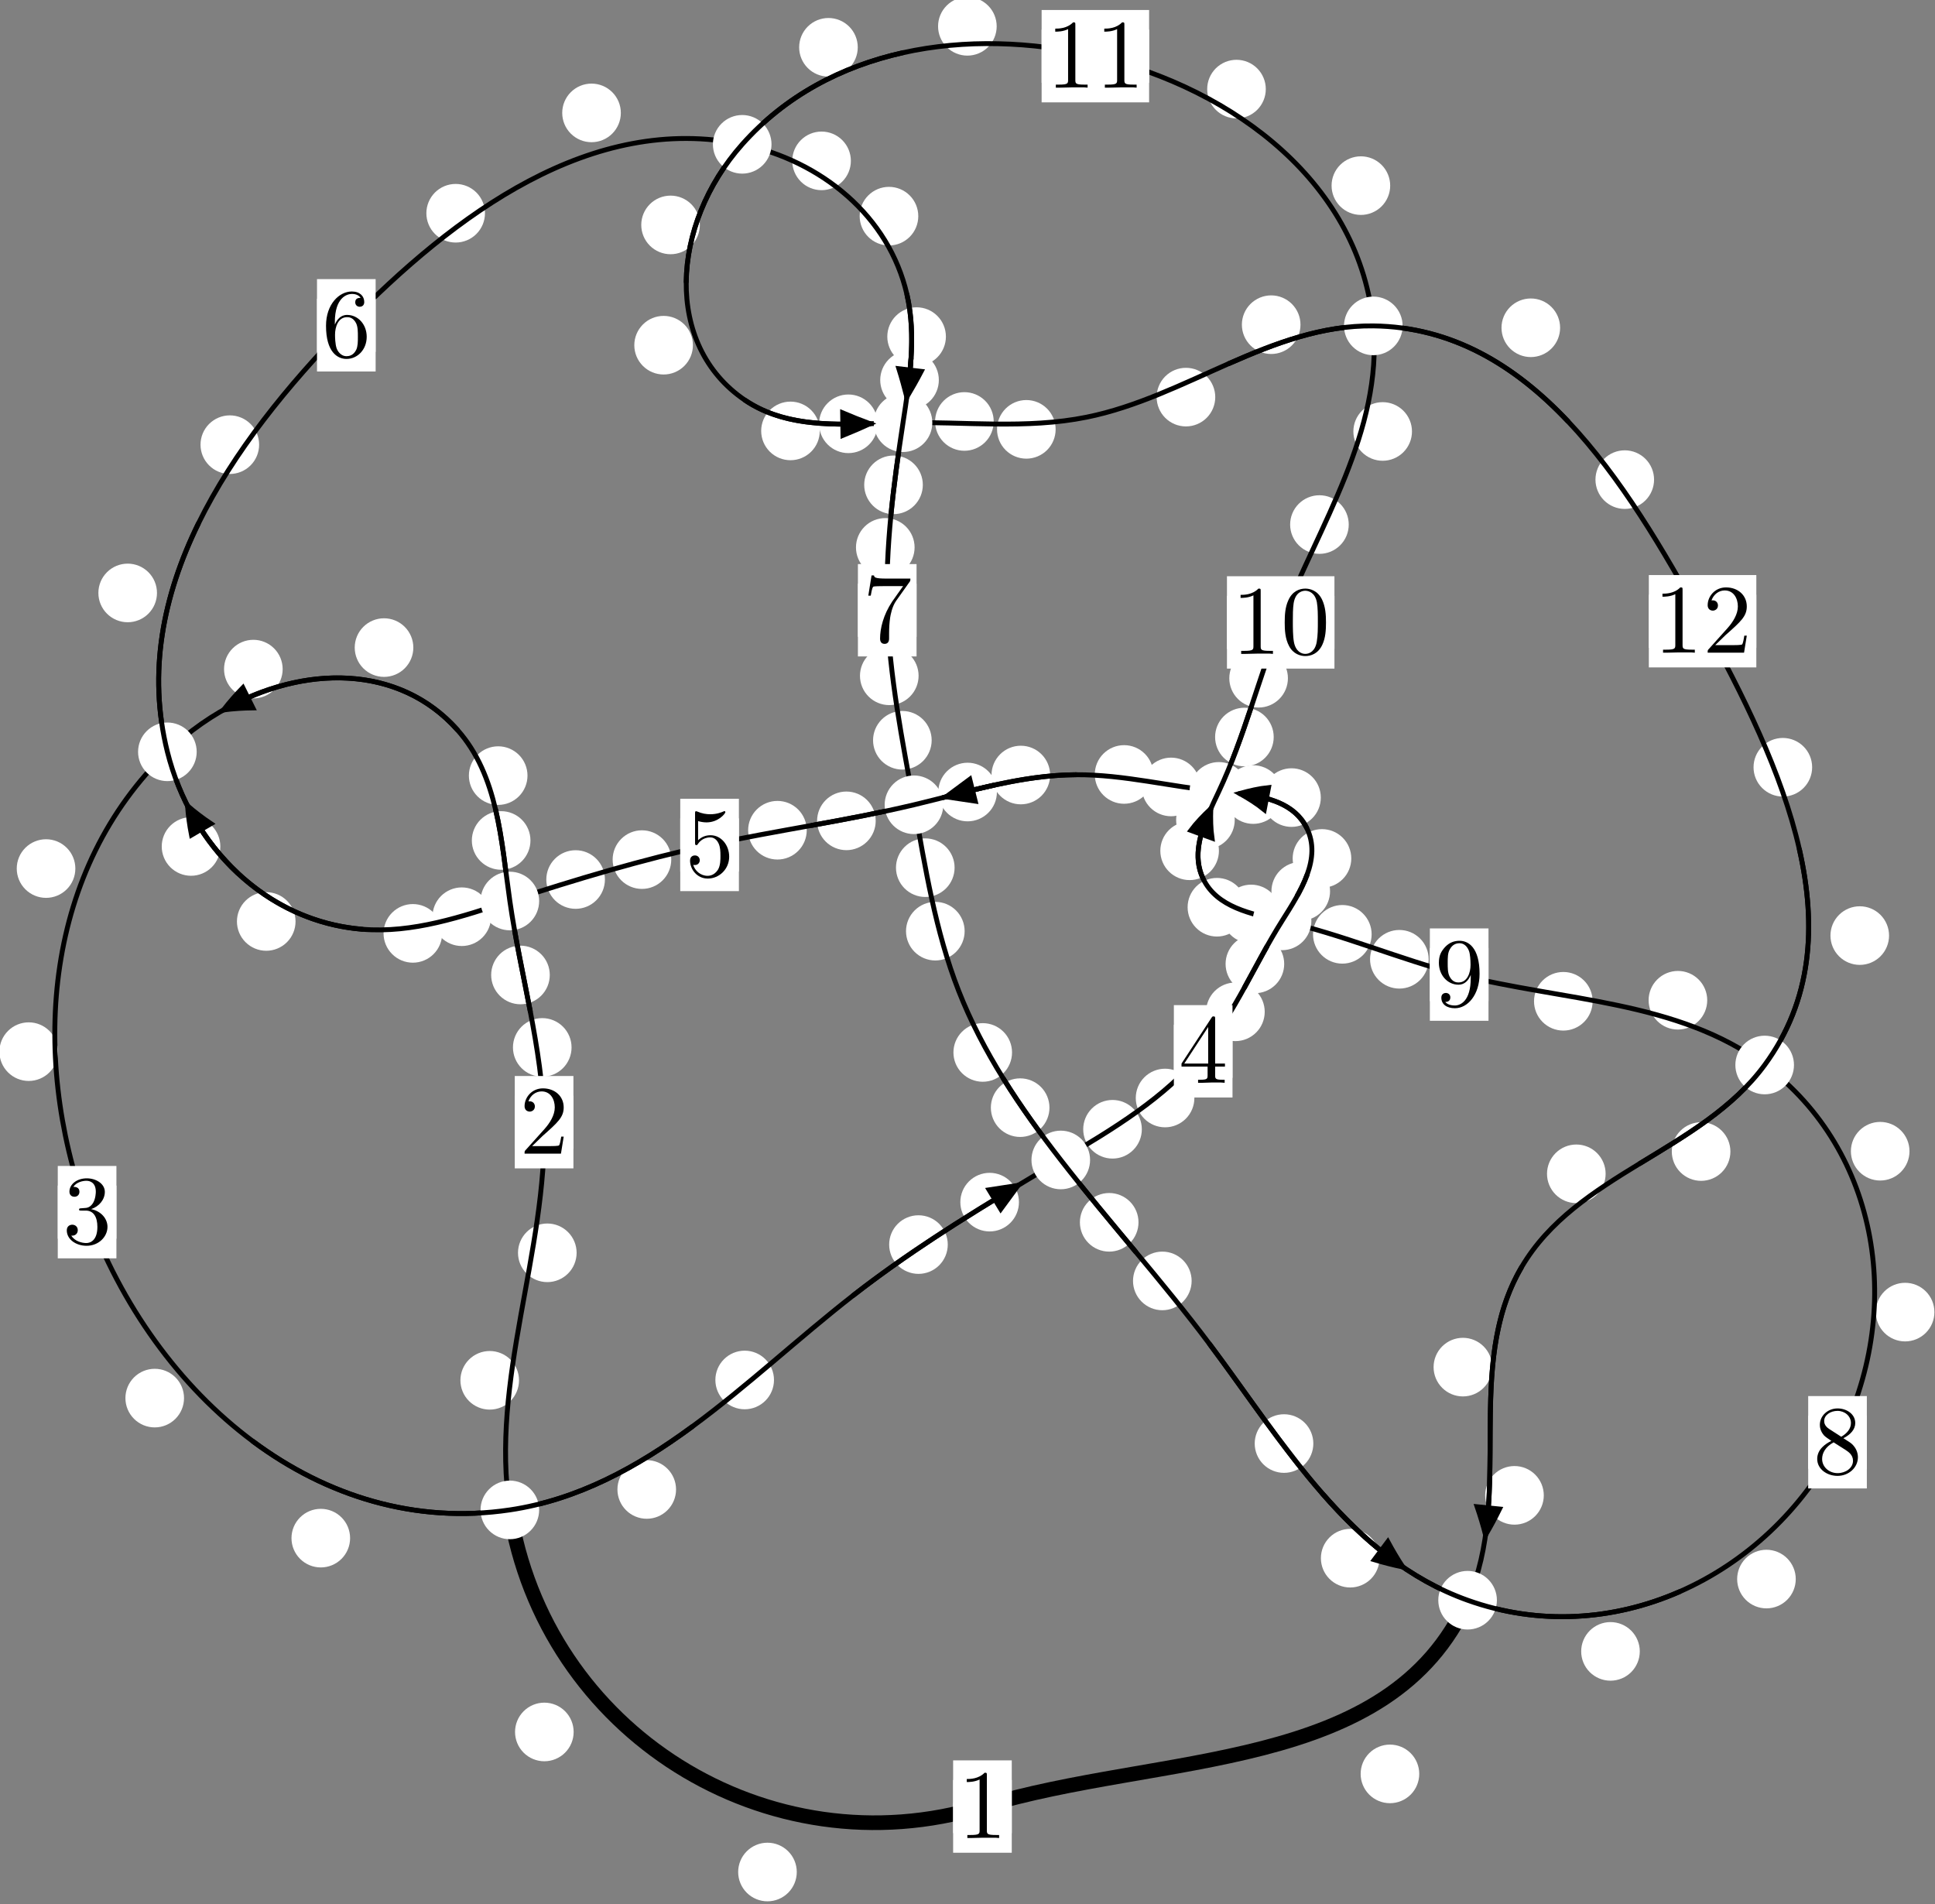 <?xml version="1.0"?>
<!-- Created by MetaPost 1.999 on 2021.07.06:0017 -->
<svg version="1.1" xmlns="http://www.w3.org/2000/svg" xmlns:xlink="http://www.w3.org/1999/xlink" width="197.353" height="194.226" viewBox="0 0 197.353 194.226">
<rect x="0" y="0" width="197.353" height="194.226" fill="#808080" stroke="none"/>
<!-- Original BoundingBox: -52.059845 -39.921722 145.293472 154.304459 -->
  <defs>
    <g transform="scale(0.01,0.01)" id="GLYPHcmr10_48">
      <path style="fill-rule: evenodd;" d="M460 -320C460 -400,455 -480,420 -554C374 -650,292 -666,250 -666C190 -666,117 -640,76 -547C44 -478,39 -400,39 -320C39 -245,43 -155,84 -79C127 2,200 22,249 22C303 22,379 1,423 -94C455 -163,460 -241,460 -320M249 -0C210 -0,151 -25,133 -121C122 -181,122 -273,122 -332C122 -396,122 -462,130 -516C149 -635,224 -644,249 -644C282 -644,348 -626,367 -527C377 -471,377 -395,377 -332C377 -257,377 -189,366 -125C351 -30,294 -0,249 -0"></path>
    </g>
    <g transform="scale(0.01,0.01)" id="GLYPHcmr10_49">
      <path style="fill-rule: evenodd;" d="M294 -640C294 -664,294 -666,271 -666C209 -602,121 -602,89 -602L89 -571C109 -571,168 -571,220 -597L220 -79C220 -43,217 -31,127 -31L95 -31L95 -0L257 -0L130 -3L217 -3L257 -3L297 -3L384 -3L419 -0L419 -31L387 -31C297 -31,294 -42,294 -79"></path>
    </g>
    <g transform="scale(0.01,0.01)" id="GLYPHcmr10_50">
      <path style="fill-rule: evenodd;" d="M127 -77L233 -180C389 -318,449 -372,449 -472C449 -586,359 -666,237 -666C124 -666,50 -574,50 -485C50 -429,100 -429,103 -429C120 -429,155 -441,155 -482C155 -508,137 -534,102 -534C94 -534,92 -534,89 -533C112 -598,166 -635,224 -635C315 -635,358 -554,358 -472C358 -392,308 -313,253 -251L61 -37C50 -26,50 -24,50 -0L421 -0L449 -174L424 -174C419 -144,412 -100,402 -85C395 -77,329 -77,307 -77"></path>
    </g>
    <g transform="scale(0.01,0.01)" id="GLYPHcmr10_51">
      <path style="fill-rule: evenodd;" d="M290 -352C372 -379,430 -449,430 -528C430 -610,342 -666,246 -666C145 -666,69 -606,69 -530C69 -497,91 -478,120 -478C151 -478,171 -500,171 -529C171 -579,124 -579,109 -579C140 -628,206 -641,242 -641C283 -641,338 -619,338 -529C338 -517,336 -459,310 -415C280 -367,246 -364,221 -363C213 -362,189 -360,182 -360C174 -359,167 -358,167 -348C167 -337,174 -337,191 -337L235 -337C317 -337,354 -269,354 -171C354 -35,285 -6,241 -6C198 -6,123 -23,88 -82C123 -77,154 -99,154 -137C154 -173,127 -193,98 -193C74 -193,42 -179,42 -135C42 -44,135 22,244 22C366 22,457 -69,457 -171C457 -253,394 -331,290 -352"></path>
    </g>
    <g transform="scale(0.01,0.01)" id="GLYPHcmr10_52">
      <path style="fill-rule: evenodd;" d="M294 -165L294 -78C294 -42,292 -31,218 -31L197 -31L197 -0L332 -0L238 -3L290 -3L332 -3L374 -3L427 -3L468 -0L468 -31L447 -31C373 -31,371 -42,371 -78L371 -165L471 -165L471 -196L371 -196L371 -651C371 -671,371 -677,355 -677C346 -677,343 -677,335 -665L28 -196L28 -165M300 -196L56 -196L300 -569"></path>
    </g>
    <g transform="scale(0.01,0.01)" id="GLYPHcmr10_53">
      <path style="fill-rule: evenodd;" d="M449 -201C449 -320,367 -420,259 -420C211 -420,168 -404,132 -369L132 -564C152 -558,185 -551,217 -551C340 -551,410 -642,410 -655C410 -661,407 -666,400 -666C399 -666,397 -666,392 -663C372 -654,323 -634,256 -634C216 -634,170 -641,123 -662C115 -665,113 -665,111 -665C101 -665,101 -657,101 -641L101 -345C101 -327,101 -319,115 -319C122 -319,124 -322,128 -328C139 -344,176 -398,257 -398C309 -398,334 -352,342 -334C358 -297,360 -258,360 -208C360 -173,360 -113,336 -71C312 -32,275 -6,229 -6C156 -6,99 -59,82 -118C85 -117,88 -116,99 -116C132 -116,149 -141,149 -165C149 -189,132 -214,99 -214C85 -214,50 -207,50 -161C50 -75,119 22,231 22C347 22,449 -74,449 -201"></path>
    </g>
    <g transform="scale(0.01,0.01)" id="GLYPHcmr10_54">
      <path style="fill-rule: evenodd;" d="M132 -328L132 -352C132 -605,256 -641,307 -641C331 -641,373 -635,395 -601C380 -601,340 -601,340 -556C340 -525,364 -510,386 -510C402 -510,432 -519,432 -558C432 -618,388 -666,305 -666C177 -666,42 -537,42 -316C42 -49,158 22,251 22C362 22,457 -72,457 -204C457 -331,368 -427,257 -427C189 -427,152 -376,132 -328M251 -6C188 -6,158 -66,152 -81C134 -128,134 -208,134 -226C134 -304,166 -404,256 -404C272 -404,318 -404,349 -342C367 -305,367 -254,367 -205C367 -157,367 -107,350 -71C320 -11,274 -6,251 -6"></path>
    </g>
    <g transform="scale(0.01,0.01)" id="GLYPHcmr10_55">
      <path style="fill-rule: evenodd;" d="M476 -609C485 -621,485 -623,485 -644L242 -644C120 -644,118 -657,114 -676L89 -676L56 -470L81 -470C84 -486,93 -549,106 -561C113 -567,191 -567,204 -567L411 -567C400 -551,321 -442,299 -409C209 -274,176 -135,176 -33C176 -23,176 22,222 22C268 22,268 -23,268 -33L268 -84C268 -139,271 -194,279 -248C283 -271,297 -357,341 -419"></path>
    </g>
    <g transform="scale(0.01,0.01)" id="GLYPHcmr10_56">
      <path style="fill-rule: evenodd;" d="M163 -457C117 -487,113 -521,113 -538C113 -599,178 -641,249 -641C322 -641,386 -589,386 -517C386 -460,347 -412,287 -377M309 -362C381 -399,430 -451,430 -517C430 -609,341 -666,250 -666C150 -666,69 -592,69 -499C69 -481,71 -436,113 -389C124 -377,161 -352,186 -335C128 -306,42 -250,42 -151C42 -45,144 22,249 22C362 22,457 -61,457 -168C457 -204,446 -249,408 -291C389 -312,373 -322,309 -362M209 -320L332 -242C360 -223,407 -193,407 -132C407 -58,332 -6,250 -6C164 -6,92 -68,92 -151C92 -209,124 -273,209 -320"></path>
    </g>
    <g transform="scale(0.01,0.01)" id="GLYPHcmr10_57">
      <path style="fill-rule: evenodd;" d="M367 -318L367 -286C367 -52,263 -6,205 -6C188 -6,134 -8,107 -42C151 -42,159 -71,159 -88C159 -119,135 -134,113 -134C97 -134,67 -125,67 -86C67 -19,121 22,206 22C335 22,457 -114,457 -329C457 -598,342 -666,253 -666C198 -666,149 -648,106 -603C65 -558,42 -516,42 -441C42 -316,130 -218,242 -218C303 -218,344 -260,367 -318M243 -241C227 -241,181 -241,150 -304C132 -341,132 -391,132 -440C132 -494,132 -541,153 -578C180 -628,218 -641,253 -641C299 -641,332 -607,349 -562C361 -530,365 -467,365 -421C365 -338,331 -241,243 -241"></path>
    </g>
  </defs>
  <path d="M81.264 190.933C81.264 190.14,80.949 189.38,80.389 188.82C79.828 188.259,79.068 187.944,78.275 187.944C77.483 187.944,76.723 188.259,76.162 188.82C75.602 189.38,75.287 190.14,75.287 190.933C75.287 191.726,75.602 192.486,76.162 193.046C76.723 193.607,77.483 193.922,78.275 193.922C79.068 193.922,79.828 193.607,80.389 193.046C80.949 192.486,81.264 191.726,81.264 190.933Z" style="fill: rgb(100%,100%,100%);stroke: none;"></path>
  <path d="M103.19 184.257C103.19 183.464,102.875 182.704,102.314 182.144C101.754 181.583,100.994 181.268,100.201 181.268C99.408 181.268,98.648 181.583,98.088 182.144C97.527 182.704,97.212 183.464,97.212 184.257C97.212 185.05,97.527 185.81,98.088 186.37C98.648 186.931,99.408 187.246,100.201 187.246C100.994 187.246,101.754 186.931,102.314 186.37C102.875 185.81,103.19 185.05,103.19 184.257Z" style="fill: rgb(100%,100%,100%);stroke: none;"></path>
  <path d="M52.935 140.782C52.935 139.99,52.62 139.23,52.06 138.669C51.499 138.109,50.739 137.794,49.947 137.794C49.154 137.794,48.394 138.109,47.833 138.669C47.273 139.23,46.958 139.99,46.958 140.782C46.958 141.575,47.273 142.335,47.833 142.896C48.394 143.456,49.154 143.771,49.947 143.771C50.739 143.771,51.499 143.456,52.06 142.896C52.62 142.335,52.935 141.575,52.935 140.782Z" style="fill: rgb(100%,100%,100%);stroke: none;"></path>
  <path d="M58.507 176.648C58.507 175.855,58.192 175.095,57.632 174.535C57.071 173.974,56.311 173.659,55.518 173.659C54.726 173.659,53.966 173.974,53.405 174.535C52.845 175.095,52.53 175.855,52.53 176.648C52.53 177.441,52.845 178.201,53.405 178.761C53.966 179.322,54.726 179.637,55.518 179.637C56.311 179.637,57.071 179.322,57.632 178.761C58.192 178.201,58.507 177.441,58.507 176.648Z" style="fill: rgb(100%,100%,100%);stroke: none;"></path>
  <path d="M58.294 106.829C58.294 106.037,57.979 105.277,57.419 104.716C56.858 104.156,56.098 103.841,55.305 103.841C54.513 103.841,53.752 104.156,53.192 104.716C52.631 105.277,52.317 106.037,52.317 106.829C52.317 107.622,52.631 108.382,53.192 108.943C53.752 109.503,54.513 109.818,55.305 109.818C56.098 109.818,56.858 109.503,57.419 108.943C57.979 108.382,58.294 107.622,58.294 106.829Z" style="fill: rgb(100%,100%,100%);stroke: none;"></path>
  <path d="M58.81 127.778C58.81 126.986,58.495 126.226,57.934 125.665C57.374 125.105,56.614 124.79,55.821 124.79C55.028 124.79,54.268 125.105,53.708 125.665C53.147 126.226,52.832 126.986,52.832 127.778C52.832 128.571,53.147 129.331,53.708 129.892C54.268 130.452,55.028 130.767,55.821 130.767C56.614 130.767,57.374 130.452,57.934 129.892C58.495 129.331,58.81 128.571,58.81 127.778Z" style="fill: rgb(100%,100%,100%);stroke: none;"></path>
  <path d="M54.102 85.722C54.102 84.929,53.787 84.169,53.226 83.608C52.666 83.048,51.906 82.733,51.113 82.733C50.32 82.733,49.56 83.048,49 83.608C48.439 84.169,48.124 84.929,48.124 85.722C48.124 86.514,48.439 87.274,49 87.835C49.56 88.395,50.32 88.71,51.113 88.71C51.906 88.71,52.666 88.395,53.226 87.835C53.787 87.274,54.102 86.514,54.102 85.722Z" style="fill: rgb(100%,100%,100%);stroke: none;"></path>
  <path d="M56.073 99.441C56.073 98.648,55.758 97.888,55.197 97.328C54.637 96.767,53.876 96.452,53.084 96.452C52.291 96.452,51.531 96.767,50.97 97.328C50.41 97.888,50.095 98.648,50.095 99.441C50.095 100.234,50.41 100.994,50.97 101.554C51.531 102.115,52.291 102.43,53.084 102.43C53.876 102.43,54.637 102.115,55.197 101.554C55.758 100.994,56.073 100.234,56.073 99.441Z" style="fill: rgb(100%,100%,100%);stroke: none;"></path>
  <path d="M42.156 66.05C42.156 65.257,41.841 64.497,41.281 63.936C40.72 63.376,39.96 63.061,39.167 63.061C38.375 63.061,37.614 63.376,37.054 63.936C36.493 64.497,36.179 65.257,36.179 66.05C36.179 66.842,36.493 67.603,37.054 68.163C37.614 68.723,38.375 69.038,39.167 69.038C39.96 69.038,40.72 68.723,41.281 68.163C41.841 67.603,42.156 66.842,42.156 66.05Z" style="fill: rgb(100%,100%,100%);stroke: none;"></path>
  <path d="M53.8 79.107C53.8 78.314,53.485 77.554,52.924 76.993C52.364 76.433,51.604 76.118,50.811 76.118C50.018 76.118,49.258 76.433,48.698 76.993C48.137 77.554,47.822 78.314,47.822 79.107C47.822 79.899,48.137 80.659,48.698 81.22C49.258 81.78,50.018 82.095,50.811 82.095C51.604 82.095,52.364 81.78,52.924 81.22C53.485 80.659,53.8 79.899,53.8 79.107Z" style="fill: rgb(100%,100%,100%);stroke: none;"></path>
  <path d="M7.685 88.587C7.685 87.794,7.371 87.034,6.81 86.474C6.25 85.913,5.489 85.598,4.697 85.598C3.904 85.598,3.144 85.913,2.583 86.474C2.023 87.034,1.708 87.794,1.708 88.587C1.708 89.38,2.023 90.14,2.583 90.7C3.144 91.261,3.904 91.576,4.697 91.576C5.489 91.576,6.25 91.261,6.81 90.7C7.371 90.14,7.685 89.38,7.685 88.587Z" style="fill: rgb(100%,100%,100%);stroke: none;"></path>
  <path d="M28.829 68.245C28.829 67.452,28.514 66.692,27.953 66.131C27.393 65.571,26.633 65.256,25.84 65.256C25.047 65.256,24.287 65.571,23.727 66.131C23.166 66.692,22.851 67.452,22.851 68.245C22.851 69.037,23.166 69.798,23.727 70.358C24.287 70.919,25.047 71.233,25.84 71.233C26.633 71.233,27.393 70.919,27.953 70.358C28.514 69.798,28.829 69.037,28.829 68.245Z" style="fill: rgb(100%,100%,100%);stroke: none;"></path>
  <path d="M18.769 142.597C18.769 141.804,18.455 141.044,17.894 140.484C17.334 139.923,16.573 139.608,15.781 139.608C14.988 139.608,14.228 139.923,13.667 140.484C13.107 141.044,12.792 141.804,12.792 142.597C12.792 143.39,13.107 144.15,13.667 144.71C14.228 145.271,14.988 145.586,15.781 145.586C16.573 145.586,17.334 145.271,17.894 144.71C18.455 144.15,18.769 143.39,18.769 142.597Z" style="fill: rgb(100%,100%,100%);stroke: none;"></path>
  <path d="M5.918 107.261C5.918 106.468,5.603 105.708,5.042 105.148C4.482 104.587,3.722 104.272,2.929 104.272C2.136 104.272,1.376 104.587,0.816 105.148C0.255 105.708,-0.06 106.468,-0.06 107.261C-0.06 108.054,0.255 108.814,0.816 109.374C1.376 109.935,2.136 110.25,2.929 110.25C3.722 110.25,4.482 109.935,5.042 109.374C5.603 108.814,5.918 108.054,5.918 107.261Z" style="fill: rgb(100%,100%,100%);stroke: none;"></path>
  <path d="M68.951 151.915C68.951 151.122,68.636 150.362,68.075 149.802C67.515 149.241,66.755 148.926,65.962 148.926C65.169 148.926,64.409 149.241,63.849 149.802C63.288 150.362,62.973 151.122,62.973 151.915C62.973 152.708,63.288 153.468,63.849 154.028C64.409 154.589,65.169 154.904,65.962 154.904C66.755 154.904,67.515 154.589,68.075 154.028C68.636 153.468,68.951 152.708,68.951 151.915Z" style="fill: rgb(100%,100%,100%);stroke: none;"></path>
  <path d="M35.707 156.88C35.707 156.087,35.392 155.327,34.831 154.766C34.271 154.206,33.511 153.891,32.718 153.891C31.925 153.891,31.165 154.206,30.605 154.766C30.044 155.327,29.729 156.087,29.729 156.88C29.729 157.672,30.044 158.432,30.605 158.993C31.165 159.553,31.925 159.868,32.718 159.868C33.511 159.868,34.271 159.553,34.831 158.993C35.392 158.432,35.707 157.672,35.707 156.88Z" style="fill: rgb(100%,100%,100%);stroke: none;"></path>
  <path d="M96.664 126.939C96.664 126.146,96.349 125.386,95.789 124.825C95.228 124.265,94.468 123.95,93.676 123.95C92.883 123.95,92.123 124.265,91.562 124.825C91.002 125.386,90.687 126.146,90.687 126.939C90.687 127.731,91.002 128.491,91.562 129.052C92.123 129.612,92.883 129.927,93.676 129.927C94.468 129.927,95.228 129.612,95.789 129.052C96.349 128.491,96.664 127.731,96.664 126.939Z" style="fill: rgb(100%,100%,100%);stroke: none;"></path>
  <path d="M78.94 140.748C78.94 139.955,78.625 139.195,78.064 138.635C77.504 138.074,76.744 137.759,75.951 137.759C75.158 137.759,74.398 138.074,73.838 138.635C73.277 139.195,72.962 139.955,72.962 140.748C72.962 141.541,73.277 142.301,73.838 142.861C74.398 143.422,75.158 143.737,75.951 143.737C76.744 143.737,77.504 143.422,78.064 142.861C78.625 142.301,78.94 141.541,78.94 140.748Z" style="fill: rgb(100%,100%,100%);stroke: none;"></path>
  <path d="M116.457 115.178C116.457 114.385,116.142 113.625,115.582 113.065C115.021 112.504,114.261 112.189,113.468 112.189C112.676 112.189,111.915 112.504,111.355 113.065C110.794 113.625,110.479 114.385,110.479 115.178C110.479 115.971,110.794 116.731,111.355 117.291C111.915 117.852,112.676 118.167,113.468 118.167C114.261 118.167,115.021 117.852,115.582 117.291C116.142 116.731,116.457 115.971,116.457 115.178Z" style="fill: rgb(100%,100%,100%);stroke: none;"></path>
  <path d="M103.924 122.61C103.924 121.817,103.609 121.057,103.048 120.497C102.488 119.936,101.728 119.621,100.935 119.621C100.142 119.621,99.382 119.936,98.822 120.497C98.261 121.057,97.946 121.817,97.946 122.61C97.946 123.403,98.261 124.163,98.822 124.723C99.382 125.284,100.142 125.599,100.935 125.599C101.728 125.599,102.488 125.284,103.048 124.723C103.609 124.163,103.924 123.403,103.924 122.61Z" style="fill: rgb(100%,100%,100%);stroke: none;"></path>
  <path d="M128.99 103.199C128.99 102.406,128.675 101.646,128.114 101.085C127.554 100.525,126.794 100.21,126.001 100.21C125.208 100.21,124.448 100.525,123.888 101.085C123.327 101.646,123.012 102.406,123.012 103.199C123.012 103.991,123.327 104.752,123.888 105.312C124.448 105.872,125.208 106.187,126.001 106.187C126.794 106.187,127.554 105.872,128.114 105.312C128.675 104.752,128.99 103.991,128.99 103.199Z" style="fill: rgb(100%,100%,100%);stroke: none;"></path>
  <path d="M121.816 111.99C121.816 111.197,121.501 110.437,120.941 109.876C120.38 109.316,119.62 109.001,118.828 109.001C118.035 109.001,117.275 109.316,116.714 109.876C116.154 110.437,115.839 111.197,115.839 111.99C115.839 112.782,116.154 113.543,116.714 114.103C117.275 114.663,118.035 114.978,118.828 114.978C119.62 114.978,120.38 114.663,120.941 114.103C121.501 113.543,121.816 112.782,121.816 111.99Z" style="fill: rgb(100%,100%,100%);stroke: none;"></path>
  <path d="M135.654 90.901C135.654 90.109,135.339 89.349,134.778 88.788C134.218 88.228,133.458 87.913,132.665 87.913C131.872 87.913,131.112 88.228,130.552 88.788C129.991 89.349,129.676 90.109,129.676 90.901C129.676 91.694,129.991 92.454,130.552 93.015C131.112 93.575,131.872 93.89,132.665 93.89C133.458 93.89,134.218 93.575,134.778 93.015C135.339 92.454,135.654 91.694,135.654 90.901Z" style="fill: rgb(100%,100%,100%);stroke: none;"></path>
  <path d="M130.977 98.313C130.977 97.521,130.662 96.761,130.101 96.2C129.541 95.64,128.781 95.325,127.988 95.325C127.195 95.325,126.435 95.64,125.875 96.2C125.314 96.761,124.999 97.521,124.999 98.313C124.999 99.106,125.314 99.866,125.875 100.427C126.435 100.987,127.195 101.302,127.988 101.302C128.781 101.302,129.541 100.987,130.101 100.427C130.662 99.866,130.977 99.106,130.977 98.313Z" style="fill: rgb(100%,100%,100%);stroke: none;"></path>
  <path d="M134.711 81.349C134.711 80.556,134.396 79.796,133.835 79.235C133.275 78.675,132.515 78.36,131.722 78.36C130.929 78.36,130.169 78.675,129.609 79.235C129.048 79.796,128.733 80.556,128.733 81.349C128.733 82.141,129.048 82.902,129.609 83.462C130.169 84.023,130.929 84.337,131.722 84.337C132.515 84.337,133.275 84.023,133.835 83.462C134.396 82.902,134.711 82.141,134.711 81.349Z" style="fill: rgb(100%,100%,100%);stroke: none;"></path>
  <path d="M137.819 87.555C137.819 86.762,137.504 86.002,136.943 85.442C136.383 84.881,135.623 84.566,134.83 84.566C134.037 84.566,133.277 84.881,132.717 85.442C132.156 86.002,131.841 86.762,131.841 87.555C131.841 88.348,132.156 89.108,132.717 89.668C133.277 90.229,134.037 90.544,134.83 90.544C135.623 90.544,136.383 90.229,136.943 89.668C137.504 89.108,137.819 88.348,137.819 87.555Z" style="fill: rgb(100%,100%,100%);stroke: none;"></path>
  <path d="M122.427 80.263C122.427 79.47,122.112 78.71,121.552 78.15C120.991 77.589,120.231 77.274,119.438 77.274C118.646 77.274,117.885 77.589,117.325 78.15C116.765 78.71,116.45 79.47,116.45 80.263C116.45 81.056,116.765 81.816,117.325 82.376C117.885 82.937,118.646 83.252,119.438 83.252C120.231 83.252,120.991 82.937,121.552 82.376C122.112 81.816,122.427 81.056,122.427 80.263Z" style="fill: rgb(100%,100%,100%);stroke: none;"></path>
  <path d="M130.804 81.04C130.804 80.247,130.489 79.487,129.928 78.927C129.368 78.366,128.607 78.051,127.815 78.051C127.022 78.051,126.262 78.366,125.701 78.927C125.141 79.487,124.826 80.247,124.826 81.04C124.826 81.833,125.141 82.593,125.701 83.153C126.262 83.714,127.022 84.029,127.815 84.029C128.607 84.029,129.368 83.714,129.928 83.153C130.489 82.593,130.804 81.833,130.804 81.04Z" style="fill: rgb(100%,100%,100%);stroke: none;"></path>
  <path d="M107.104 79.047C107.104 78.255,106.789 77.495,106.228 76.934C105.668 76.374,104.908 76.059,104.115 76.059C103.322 76.059,102.562 76.374,102.002 76.934C101.441 77.495,101.126 78.255,101.126 79.047C101.126 79.84,101.441 80.6,102.002 81.161C102.562 81.721,103.322 82.036,104.115 82.036C104.908 82.036,105.668 81.721,106.228 81.161C106.789 80.6,107.104 79.84,107.104 79.047Z" style="fill: rgb(100%,100%,100%);stroke: none;"></path>
  <path d="M117.636 78.99C117.636 78.197,117.321 77.437,116.76 76.876C116.2 76.316,115.44 76.001,114.647 76.001C113.854 76.001,113.094 76.316,112.534 76.876C111.973 77.437,111.658 78.197,111.658 78.99C111.658 79.782,111.973 80.543,112.534 81.103C113.094 81.663,113.854 81.978,114.647 81.978C115.44 81.978,116.2 81.663,116.76 81.103C117.321 80.543,117.636 79.782,117.636 78.99Z" style="fill: rgb(100%,100%,100%);stroke: none;"></path>
  <path d="M89.314 83.721C89.314 82.928,88.999 82.168,88.439 81.608C87.878 81.047,87.118 80.732,86.325 80.732C85.533 80.732,84.773 81.047,84.212 81.608C83.652 82.168,83.337 82.928,83.337 83.721C83.337 84.514,83.652 85.274,84.212 85.834C84.773 86.395,85.533 86.71,86.325 86.71C87.118 86.71,87.878 86.395,88.439 85.834C88.999 85.274,89.314 84.514,89.314 83.721Z" style="fill: rgb(100%,100%,100%);stroke: none;"></path>
  <path d="M101.677 80.782C101.677 79.989,101.362 79.229,100.802 78.669C100.241 78.108,99.481 77.793,98.688 77.793C97.896 77.793,97.135 78.108,96.575 78.669C96.014 79.229,95.699 79.989,95.699 80.782C95.699 81.575,96.014 82.335,96.575 82.895C97.135 83.456,97.896 83.771,98.688 83.771C99.481 83.771,100.241 83.456,100.802 82.895C101.362 82.335,101.677 81.575,101.677 80.782Z" style="fill: rgb(100%,100%,100%);stroke: none;"></path>
  <path d="M68.462 87.674C68.462 86.881,68.147 86.121,67.586 85.561C67.026 85,66.266 84.685,65.473 84.685C64.68 84.685,63.92 85,63.36 85.561C62.799 86.121,62.484 86.881,62.484 87.674C62.484 88.467,62.799 89.227,63.36 89.787C63.92 90.348,64.68 90.663,65.473 90.663C66.266 90.663,67.026 90.348,67.586 89.787C68.147 89.227,68.462 88.467,68.462 87.674Z" style="fill: rgb(100%,100%,100%);stroke: none;"></path>
  <path d="M82.281 84.677C82.281 83.884,81.966 83.124,81.406 82.564C80.845 82.003,80.085 81.688,79.293 81.688C78.5 81.688,77.74 82.003,77.179 82.564C76.619 83.124,76.304 83.884,76.304 84.677C76.304 85.47,76.619 86.23,77.179 86.79C77.74 87.351,78.5 87.666,79.293 87.666C80.085 87.666,80.845 87.351,81.406 86.79C81.966 86.23,82.281 85.47,82.281 84.677Z" style="fill: rgb(100%,100%,100%);stroke: none;"></path>
  <path d="M50.086 93.499C50.086 92.706,49.772 91.946,49.211 91.385C48.651 90.825,47.89 90.51,47.098 90.51C46.305 90.51,45.545 90.825,44.984 91.385C44.424 91.946,44.109 92.706,44.109 93.499C44.109 94.291,44.424 95.052,44.984 95.612C45.545 96.172,46.305 96.487,47.098 96.487C47.89 96.487,48.651 96.172,49.211 95.612C49.772 95.052,50.086 94.291,50.086 93.499Z" style="fill: rgb(100%,100%,100%);stroke: none;"></path>
  <path d="M61.697 89.705C61.697 88.913,61.382 88.152,60.821 87.592C60.261 87.031,59.501 86.717,58.708 86.717C57.915 86.717,57.155 87.031,56.595 87.592C56.034 88.152,55.719 88.913,55.719 89.705C55.719 90.498,56.034 91.258,56.595 91.819C57.155 92.379,57.915 92.694,58.708 92.694C59.501 92.694,60.261 92.379,60.821 91.819C61.382 91.258,61.697 90.498,61.697 89.705Z" style="fill: rgb(100%,100%,100%);stroke: none;"></path>
  <path d="M30.143 93.983C30.143 93.19,29.828 92.43,29.268 91.87C28.707 91.309,27.947 90.994,27.154 90.994C26.362 90.994,25.602 91.309,25.041 91.87C24.481 92.43,24.166 93.19,24.166 93.983C24.166 94.776,24.481 95.536,25.041 96.096C25.602 96.657,26.362 96.972,27.154 96.972C27.947 96.972,28.707 96.657,29.268 96.096C29.828 95.536,30.143 94.776,30.143 93.983Z" style="fill: rgb(100%,100%,100%);stroke: none;"></path>
  <path d="M45.097 95.198C45.097 94.405,44.782 93.645,44.221 93.085C43.661 92.524,42.901 92.209,42.108 92.209C41.315 92.209,40.555 92.524,39.995 93.085C39.434 93.645,39.119 94.405,39.119 95.198C39.119 95.991,39.434 96.751,39.995 97.311C40.555 97.872,41.315 98.187,42.108 98.187C42.901 98.187,43.661 97.872,44.221 97.311C44.782 96.751,45.097 95.991,45.097 95.198Z" style="fill: rgb(100%,100%,100%);stroke: none;"></path>
  <path d="M16.011 60.476C16.011 59.684,15.697 58.923,15.136 58.363C14.576 57.802,13.815 57.487,13.023 57.487C12.23 57.487,11.47 57.802,10.909 58.363C10.349 58.923,10.034 59.684,10.034 60.476C10.034 61.269,10.349 62.029,10.909 62.59C11.47 63.15,12.23 63.465,13.023 63.465C13.815 63.465,14.576 63.15,15.136 62.59C15.697 62.029,16.011 61.269,16.011 60.476Z" style="fill: rgb(100%,100%,100%);stroke: none;"></path>
  <path d="M22.473 86.335C22.473 85.542,22.158 84.782,21.598 84.221C21.037 83.661,20.277 83.346,19.484 83.346C18.692 83.346,17.932 83.661,17.371 84.221C16.811 84.782,16.496 85.542,16.496 86.335C16.496 87.127,16.811 87.887,17.371 88.448C17.932 89.008,18.692 89.323,19.484 89.323C20.277 89.323,21.037 89.008,21.598 88.448C22.158 87.887,22.473 87.127,22.473 86.335Z" style="fill: rgb(100%,100%,100%);stroke: none;"></path>
  <path d="M49.463 21.749C49.463 20.956,49.148 20.196,48.588 19.635C48.027 19.075,47.267 18.76,46.475 18.76C45.682 18.76,44.922 19.075,44.361 19.635C43.801 20.196,43.486 20.956,43.486 21.749C43.486 22.541,43.801 23.302,44.361 23.862C44.922 24.423,45.682 24.738,46.475 24.738C47.267 24.738,48.027 24.423,48.588 23.862C49.148 23.302,49.463 22.541,49.463 21.749Z" style="fill: rgb(100%,100%,100%);stroke: none;"></path>
  <path d="M26.429 45.354C26.429 44.561,26.114 43.801,25.553 43.241C24.993 42.68,24.233 42.365,23.44 42.365C22.647 42.365,21.887 42.68,21.327 43.241C20.766 43.801,20.451 44.561,20.451 45.354C20.451 46.147,20.766 46.907,21.327 47.467C21.887 48.028,22.647 48.343,23.44 48.343C24.233 48.343,24.993 48.028,25.553 47.467C26.114 46.907,26.429 46.147,26.429 45.354Z" style="fill: rgb(100%,100%,100%);stroke: none;"></path>
  <path d="M86.781 16.408C86.781 15.615,86.466 14.855,85.905 14.294C85.345 13.734,84.585 13.419,83.792 13.419C82.999 13.419,82.239 13.734,81.679 14.294C81.118 14.855,80.803 15.615,80.803 16.408C80.803 17.2,81.118 17.96,81.679 18.521C82.239 19.081,82.999 19.396,83.792 19.396C84.585 19.396,85.345 19.081,85.905 18.521C86.466 17.96,86.781 17.2,86.781 16.408Z" style="fill: rgb(100%,100%,100%);stroke: none;"></path>
  <path d="M63.32 11.516C63.32 10.723,63.005 9.963,62.444 9.402C61.884 8.842,61.124 8.527,60.331 8.527C59.538 8.527,58.778 8.842,58.218 9.402C57.657 9.963,57.342 10.723,57.342 11.516C57.342 12.308,57.657 13.069,58.218 13.629C58.778 14.19,59.538 14.504,60.331 14.504C61.124 14.504,61.884 14.19,62.444 13.629C63.005 13.069,63.32 12.308,63.32 11.516Z" style="fill: rgb(100%,100%,100%);stroke: none;"></path>
  <path d="M96.474 34.331C96.474 33.538,96.159 32.778,95.599 32.218C95.038 31.657,94.278 31.342,93.485 31.342C92.693 31.342,91.933 31.657,91.372 32.218C90.812 32.778,90.497 33.538,90.497 34.331C90.497 35.124,90.812 35.884,91.372 36.444C91.933 37.005,92.693 37.32,93.485 37.32C94.278 37.32,95.038 37.005,95.599 36.444C96.159 35.884,96.474 35.124,96.474 34.331Z" style="fill: rgb(100%,100%,100%);stroke: none;"></path>
  <path d="M93.657 22.047C93.657 21.254,93.342 20.494,92.781 19.934C92.221 19.373,91.461 19.058,90.668 19.058C89.875 19.058,89.115 19.373,88.555 19.934C87.994 20.494,87.679 21.254,87.679 22.047C87.679 22.84,87.994 23.6,88.555 24.16C89.115 24.721,89.875 25.036,90.668 25.036C91.461 25.036,92.221 24.721,92.781 24.16C93.342 23.6,93.657 22.84,93.657 22.047Z" style="fill: rgb(100%,100%,100%);stroke: none;"></path>
  <path d="M94.12 49.451C94.12 48.658,93.805 47.898,93.244 47.338C92.684 46.777,91.924 46.462,91.131 46.462C90.338 46.462,89.578 46.777,89.018 47.338C88.457 47.898,88.142 48.658,88.142 49.451C88.142 50.244,88.457 51.004,89.018 51.564C89.578 52.125,90.338 52.44,91.131 52.44C91.924 52.44,92.684 52.125,93.244 51.564C93.805 51.004,94.12 50.244,94.12 49.451Z" style="fill: rgb(100%,100%,100%);stroke: none;"></path>
  <path d="M95.753 38.761C95.753 37.969,95.438 37.209,94.877 36.648C94.317 36.088,93.557 35.773,92.764 35.773C91.971 35.773,91.211 36.088,90.651 36.648C90.09 37.209,89.775 37.969,89.775 38.761C89.775 39.554,90.09 40.314,90.651 40.875C91.211 41.435,91.971 41.75,92.764 41.75C93.557 41.75,94.317 41.435,94.877 40.875C95.438 40.314,95.753 39.554,95.753 38.761Z" style="fill: rgb(100%,100%,100%);stroke: none;"></path>
  <path d="M93.688 68.927C93.688 68.134,93.373 67.374,92.812 66.814C92.252 66.253,91.492 65.938,90.699 65.938C89.906 65.938,89.146 66.253,88.586 66.814C88.025 67.374,87.71 68.134,87.71 68.927C87.71 69.72,88.025 70.48,88.586 71.04C89.146 71.601,89.906 71.916,90.699 71.916C91.492 71.916,92.252 71.601,92.812 71.04C93.373 70.48,93.688 69.72,93.688 68.927Z" style="fill: rgb(100%,100%,100%);stroke: none;"></path>
  <path d="M93.28 55.831C93.28 55.038,92.965 54.278,92.404 53.717C91.844 53.157,91.084 52.842,90.291 52.842C89.498 52.842,88.738 53.157,88.178 53.717C87.617 54.278,87.302 55.038,87.302 55.831C87.302 56.623,87.617 57.383,88.178 57.944C88.738 58.504,89.498 58.819,90.291 58.819C91.084 58.819,91.844 58.504,92.404 57.944C92.965 57.383,93.28 56.623,93.28 55.831Z" style="fill: rgb(100%,100%,100%);stroke: none;"></path>
  <path d="M97.36 88.496C97.36 87.704,97.045 86.943,96.484 86.383C95.924 85.822,95.164 85.508,94.371 85.508C93.578 85.508,92.818 85.822,92.258 86.383C91.697 86.943,91.382 87.704,91.382 88.496C91.382 89.289,91.697 90.049,92.258 90.61C92.818 91.17,93.578 91.485,94.371 91.485C95.164 91.485,95.924 91.17,96.484 90.61C97.045 90.049,97.36 89.289,97.36 88.496Z" style="fill: rgb(100%,100%,100%);stroke: none;"></path>
  <path d="M95.022 75.504C95.022 74.711,94.707 73.951,94.147 73.39C93.586 72.83,92.826 72.515,92.033 72.515C91.241 72.515,90.481 72.83,89.92 73.39C89.36 73.951,89.045 74.711,89.045 75.504C89.045 76.296,89.36 77.056,89.92 77.617C90.481 78.177,91.241 78.492,92.033 78.492C92.826 78.492,93.586 78.177,94.147 77.617C94.707 77.056,95.022 76.296,95.022 75.504Z" style="fill: rgb(100%,100%,100%);stroke: none;"></path>
  <path d="M103.219 107.343C103.219 106.55,102.904 105.79,102.344 105.23C101.783 104.669,101.023 104.354,100.231 104.354C99.438 104.354,98.678 104.669,98.117 105.23C97.557 105.79,97.242 106.55,97.242 107.343C97.242 108.136,97.557 108.896,98.117 109.456C98.678 110.017,99.438 110.332,100.231 110.332C101.023 110.332,101.783 110.017,102.344 109.456C102.904 108.896,103.219 108.136,103.219 107.343Z" style="fill: rgb(100%,100%,100%);stroke: none;"></path>
  <path d="M98.384 94.974C98.384 94.181,98.069 93.421,97.508 92.86C96.948 92.3,96.188 91.985,95.395 91.985C94.602 91.985,93.842 92.3,93.282 92.86C92.721 93.421,92.406 94.181,92.406 94.974C92.406 95.766,92.721 96.526,93.282 97.087C93.842 97.647,94.602 97.962,95.395 97.962C96.188 97.962,96.948 97.647,97.508 97.087C98.069 96.526,98.384 95.766,98.384 94.974Z" style="fill: rgb(100%,100%,100%);stroke: none;"></path>
  <path d="M116.117 124.668C116.117 123.876,115.802 123.115,115.242 122.555C114.681 121.994,113.921 121.679,113.128 121.679C112.336 121.679,111.575 121.994,111.015 122.555C110.454 123.115,110.14 123.876,110.14 124.668C110.14 125.461,110.454 126.221,111.015 126.782C111.575 127.342,112.336 127.657,113.128 127.657C113.921 127.657,114.681 127.342,115.242 126.782C115.802 126.221,116.117 125.461,116.117 124.668Z" style="fill: rgb(100%,100%,100%);stroke: none;"></path>
  <path d="M107.036 112.973C107.036 112.181,106.721 111.421,106.161 110.86C105.6 110.3,104.84 109.985,104.047 109.985C103.255 109.985,102.495 110.3,101.934 110.86C101.374 111.421,101.059 112.181,101.059 112.973C101.059 113.766,101.374 114.526,101.934 115.087C102.495 115.647,103.255 115.962,104.047 115.962C104.84 115.962,105.6 115.647,106.161 115.087C106.721 114.526,107.036 113.766,107.036 112.973Z" style="fill: rgb(100%,100%,100%);stroke: none;"></path>
  <path d="M133.948 147.232C133.948 146.44,133.633 145.68,133.072 145.119C132.512 144.559,131.752 144.244,130.959 144.244C130.166 144.244,129.406 144.559,128.846 145.119C128.285 145.68,127.97 146.44,127.97 147.232C127.97 148.025,128.285 148.785,128.846 149.346C129.406 149.906,130.166 150.221,130.959 150.221C131.752 150.221,132.512 149.906,133.072 149.346C133.633 148.785,133.948 148.025,133.948 147.232Z" style="fill: rgb(100%,100%,100%);stroke: none;"></path>
  <path d="M121.536 130.645C121.536 129.852,121.221 129.092,120.66 128.532C120.1 127.971,119.34 127.656,118.547 127.656C117.754 127.656,116.994 127.971,116.434 128.532C115.873 129.092,115.558 129.852,115.558 130.645C115.558 131.438,115.873 132.198,116.434 132.758C116.994 133.319,117.754 133.634,118.547 133.634C119.34 133.634,120.1 133.319,120.66 132.758C121.221 132.198,121.536 131.438,121.536 130.645Z" style="fill: rgb(100%,100%,100%);stroke: none;"></path>
  <path d="M167.244 168.43C167.244 167.638,166.929 166.878,166.369 166.317C165.808 165.757,165.048 165.442,164.256 165.442C163.463 165.442,162.703 165.757,162.142 166.317C161.582 166.878,161.267 167.638,161.267 168.43C161.267 169.223,161.582 169.983,162.142 170.544C162.703 171.104,163.463 171.419,164.256 171.419C165.048 171.419,165.808 171.104,166.369 170.544C166.929 169.983,167.244 169.223,167.244 168.43Z" style="fill: rgb(100%,100%,100%);stroke: none;"></path>
  <path d="M140.697 158.924C140.697 158.131,140.382 157.371,139.822 156.811C139.261 156.25,138.501 155.935,137.708 155.935C136.916 155.935,136.155 156.25,135.595 156.811C135.034 157.371,134.72 158.131,134.72 158.924C134.72 159.717,135.034 160.477,135.595 161.037C136.155 161.598,136.916 161.913,137.708 161.913C138.501 161.913,139.261 161.598,139.822 161.037C140.382 160.477,140.697 159.717,140.697 158.924Z" style="fill: rgb(100%,100%,100%);stroke: none;"></path>
  <path d="M197.293 133.826C197.293 133.033,196.979 132.273,196.418 131.713C195.858 131.152,195.097 130.837,194.305 130.837C193.512 130.837,192.752 131.152,192.191 131.713C191.631 132.273,191.316 133.033,191.316 133.826C191.316 134.619,191.631 135.379,192.191 135.939C192.752 136.5,193.512 136.815,194.305 136.815C195.097 136.815,195.858 136.5,196.418 135.939C196.979 135.379,197.293 134.619,197.293 133.826Z" style="fill: rgb(100%,100%,100%);stroke: none;"></path>
  <path d="M183.151 161.054C183.151 160.262,182.836 159.501,182.276 158.941C181.715 158.38,180.955 158.066,180.162 158.066C179.37 158.066,178.61 158.38,178.049 158.941C177.489 159.501,177.174 160.262,177.174 161.054C177.174 161.847,177.489 162.607,178.049 163.168C178.61 163.728,179.37 164.043,180.162 164.043C180.955 164.043,181.715 163.728,182.276 163.168C182.836 162.607,183.151 161.847,183.151 161.054Z" style="fill: rgb(100%,100%,100%);stroke: none;"></path>
  <path d="M174.122 102.019C174.122 101.226,173.807 100.466,173.246 99.906C172.686 99.345,171.926 99.03,171.133 99.03C170.34 99.03,169.58 99.345,169.02 99.906C168.459 100.466,168.144 101.226,168.144 102.019C168.144 102.812,168.459 103.572,169.02 104.132C169.58 104.693,170.34 105.008,171.133 105.008C171.926 105.008,172.686 104.693,173.246 104.132C173.807 103.572,174.122 102.812,174.122 102.019Z" style="fill: rgb(100%,100%,100%);stroke: none;"></path>
  <path d="M194.752 117.417C194.752 116.624,194.437 115.864,193.877 115.304C193.316 114.743,192.556 114.428,191.763 114.428C190.971 114.428,190.21 114.743,189.65 115.304C189.089 115.864,188.775 116.624,188.775 117.417C188.775 118.21,189.089 118.97,189.65 119.53C190.21 120.091,190.971 120.406,191.763 120.406C192.556 120.406,193.316 120.091,193.877 119.53C194.437 118.97,194.752 118.21,194.752 117.417Z" style="fill: rgb(100%,100%,100%);stroke: none;"></path>
  <path d="M145.712 97.84C145.712 97.047,145.397 96.287,144.836 95.727C144.276 95.166,143.516 94.851,142.723 94.851C141.93 94.851,141.17 95.166,140.61 95.727C140.049 96.287,139.734 97.047,139.734 97.84C139.734 98.633,140.049 99.393,140.61 99.953C141.17 100.514,141.93 100.829,142.723 100.829C143.516 100.829,144.276 100.514,144.836 99.953C145.397 99.393,145.712 98.633,145.712 97.84Z" style="fill: rgb(100%,100%,100%);stroke: none;"></path>
  <path d="M162.435 102.124C162.435 101.331,162.12 100.571,161.559 100.01C160.999 99.45,160.239 99.135,159.446 99.135C158.653 99.135,157.893 99.45,157.333 100.01C156.772 100.571,156.457 101.331,156.457 102.124C156.457 102.916,156.772 103.677,157.333 104.237C157.893 104.798,158.653 105.112,159.446 105.112C160.239 105.112,160.999 104.798,161.559 104.237C162.12 103.677,162.435 102.916,162.435 102.124Z" style="fill: rgb(100%,100%,100%);stroke: none;"></path>
  <path d="M130.591 93.218C130.591 92.425,130.276 91.665,129.716 91.104C129.155 90.544,128.395 90.229,127.603 90.229C126.81 90.229,126.05 90.544,125.489 91.104C124.929 91.665,124.614 92.425,124.614 93.218C124.614 94.01,124.929 94.77,125.489 95.331C126.05 95.891,126.81 96.206,127.603 96.206C128.395 96.206,129.155 95.891,129.716 95.331C130.276 94.77,130.591 94.01,130.591 93.218Z" style="fill: rgb(100%,100%,100%);stroke: none;"></path>
  <path d="M139.895 95.295C139.895 94.502,139.581 93.742,139.02 93.182C138.46 92.621,137.699 92.306,136.907 92.306C136.114 92.306,135.354 92.621,134.793 93.182C134.233 93.742,133.918 94.502,133.918 95.295C133.918 96.088,134.233 96.848,134.793 97.408C135.354 97.969,136.114 98.284,136.907 98.284C137.699 98.284,138.46 97.969,139.02 97.408C139.581 96.848,139.895 96.088,139.895 95.295Z" style="fill: rgb(100%,100%,100%);stroke: none;"></path>
  <path d="M124.32 86.776C124.32 85.983,124.005 85.223,123.445 84.662C122.885 84.102,122.124 83.787,121.332 83.787C120.539 83.787,119.779 84.102,119.218 84.662C118.658 85.223,118.343 85.983,118.343 86.776C118.343 87.568,118.658 88.328,119.218 88.889C119.779 89.449,120.539 89.764,121.332 89.764C122.124 89.764,122.885 89.449,123.445 88.889C124.005 88.328,124.32 87.568,124.32 86.776Z" style="fill: rgb(100%,100%,100%);stroke: none;"></path>
  <path d="M127.105 92.531C127.105 91.739,126.79 90.979,126.229 90.418C125.669 89.858,124.909 89.543,124.116 89.543C123.323 89.543,122.563 89.858,122.003 90.418C121.442 90.979,121.127 91.739,121.127 92.531C121.127 93.324,121.442 94.084,122.003 94.645C122.563 95.205,123.323 95.52,124.116 95.52C124.909 95.52,125.669 95.205,126.229 94.645C126.79 94.084,127.105 93.324,127.105 92.531Z" style="fill: rgb(100%,100%,100%);stroke: none;"></path>
  <path d="M129.907 75.172C129.907 74.38,129.592 73.62,129.032 73.059C128.471 72.499,127.711 72.184,126.919 72.184C126.126 72.184,125.366 72.499,124.805 73.059C124.245 73.62,123.93 74.38,123.93 75.172C123.93 75.965,124.245 76.725,124.805 77.286C125.366 77.846,126.126 78.161,126.919 78.161C127.711 78.161,128.471 77.846,129.032 77.286C129.592 76.725,129.907 75.965,129.907 75.172Z" style="fill: rgb(100%,100%,100%);stroke: none;"></path>
  <path d="M125.932 83.627C125.932 82.835,125.617 82.074,125.057 81.514C124.496 80.953,123.736 80.638,122.943 80.638C122.151 80.638,121.39 80.953,120.83 81.514C120.27 82.074,119.955 82.835,119.955 83.627C119.955 84.42,120.27 85.18,120.83 85.741C121.39 86.301,122.151 86.616,122.943 86.616C123.736 86.616,124.496 86.301,125.057 85.741C125.617 85.18,125.932 84.42,125.932 83.627Z" style="fill: rgb(100%,100%,100%);stroke: none;"></path>
  <path d="M137.56 53.501C137.56 52.708,137.245 51.948,136.685 51.387C136.124 50.827,135.364 50.512,134.571 50.512C133.779 50.512,133.019 50.827,132.458 51.387C131.898 51.948,131.583 52.708,131.583 53.501C131.583 54.293,131.898 55.054,132.458 55.614C133.019 56.175,133.779 56.489,134.571 56.489C135.364 56.489,136.124 56.175,136.685 55.614C137.245 55.054,137.56 54.293,137.56 53.501Z" style="fill: rgb(100%,100%,100%);stroke: none;"></path>
  <path d="M131.356 69.175C131.356 68.382,131.041 67.622,130.481 67.062C129.92 66.501,129.16 66.186,128.367 66.186C127.575 66.186,126.814 66.501,126.254 67.062C125.693 67.622,125.378 68.382,125.378 69.175C125.378 69.968,125.693 70.728,126.254 71.288C126.814 71.849,127.575 72.164,128.367 72.164C129.16 72.164,129.92 71.849,130.481 71.288C131.041 70.728,131.356 69.968,131.356 69.175Z" style="fill: rgb(100%,100%,100%);stroke: none;"></path>
  <path d="M141.787 18.933C141.787 18.14,141.472 17.38,140.912 16.819C140.351 16.259,139.591 15.944,138.798 15.944C138.006 15.944,137.245 16.259,136.685 16.819C136.124 17.38,135.809 18.14,135.809 18.933C135.809 19.725,136.124 20.485,136.685 21.046C137.245 21.606,138.006 21.921,138.798 21.921C139.591 21.921,140.351 21.606,140.912 21.046C141.472 20.485,141.787 19.725,141.787 18.933Z" style="fill: rgb(100%,100%,100%);stroke: none;"></path>
  <path d="M144.009 44.006C144.009 43.214,143.694 42.454,143.134 41.893C142.573 41.333,141.813 41.018,141.02 41.018C140.228 41.018,139.468 41.333,138.907 41.893C138.347 42.454,138.032 43.214,138.032 44.006C138.032 44.799,138.347 45.559,138.907 46.12C139.468 46.68,140.228 46.995,141.02 46.995C141.813 46.995,142.573 46.68,143.134 46.12C143.694 45.559,144.009 44.799,144.009 44.006Z" style="fill: rgb(100%,100%,100%);stroke: none;"></path>
  <path d="M101.653 2.684C101.653 1.892,101.338 1.131,100.777 0.571C100.217 0.01,99.457 -0.304,98.664 -0.304C97.871 -0.304,97.111 0.01,96.551 0.571C95.99 1.131,95.675 1.892,95.675 2.684C95.675 3.477,95.99 4.237,96.551 4.798C97.111 5.358,97.871 5.673,98.664 5.673C99.457 5.673,100.217 5.358,100.777 4.798C101.338 4.237,101.653 3.477,101.653 2.684Z" style="fill: rgb(100%,100%,100%);stroke: none;"></path>
  <path d="M129.1 9.088C129.1 8.295,128.785 7.535,128.225 6.974C127.665 6.414,126.904 6.099,126.112 6.099C125.319 6.099,124.559 6.414,123.998 6.974C123.438 7.535,123.123 8.295,123.123 9.088C123.123 9.88,123.438 10.641,123.998 11.201C124.559 11.762,125.319 12.076,126.112 12.076C126.904 12.076,127.665 11.762,128.225 11.201C128.785 10.641,129.1 9.88,129.1 9.088Z" style="fill: rgb(100%,100%,100%);stroke: none;"></path>
  <path d="M71.38 22.941C71.38 22.148,71.065 21.388,70.505 20.828C69.944 20.267,69.184 19.952,68.391 19.952C67.599 19.952,66.839 20.267,66.278 20.828C65.718 21.388,65.403 22.148,65.403 22.941C65.403 23.734,65.718 24.494,66.278 25.054C66.839 25.615,67.599 25.93,68.391 25.93C69.184 25.93,69.944 25.615,70.505 25.054C71.065 24.494,71.38 23.734,71.38 22.941Z" style="fill: rgb(100%,100%,100%);stroke: none;"></path>
  <path d="M87.484 4.825C87.484 4.032,87.169 3.272,86.609 2.711C86.048 2.151,85.288 1.836,84.495 1.836C83.703 1.836,82.942 2.151,82.382 2.711C81.822 3.272,81.507 4.032,81.507 4.825C81.507 5.617,81.822 6.377,82.382 6.938C82.942 7.498,83.703 7.813,84.495 7.813C85.288 7.813,86.048 7.498,86.609 6.938C87.169 6.377,87.484 5.617,87.484 4.825Z" style="fill: rgb(100%,100%,100%);stroke: none;"></path>
  <path d="M83.611 43.951C83.611 43.158,83.297 42.398,82.736 41.837C82.176 41.277,81.415 40.962,80.623 40.962C79.83 40.962,79.07 41.277,78.509 41.837C77.949 42.398,77.634 43.158,77.634 43.951C77.634 44.743,77.949 45.504,78.509 46.064C79.07 46.625,79.83 46.939,80.623 46.939C81.415 46.939,82.176 46.625,82.736 46.064C83.297 45.504,83.611 44.743,83.611 43.951Z" style="fill: rgb(100%,100%,100%);stroke: none;"></path>
  <path d="M70.672 35.208C70.672 34.415,70.357 33.655,69.796 33.095C69.236 32.534,68.476 32.219,67.683 32.219C66.89 32.219,66.13 32.534,65.57 33.095C65.009 33.655,64.694 34.415,64.694 35.208C64.694 36.001,65.009 36.761,65.57 37.321C66.13 37.882,66.89 38.197,67.683 38.197C68.476 38.197,69.236 37.882,69.796 37.321C70.357 36.761,70.672 36.001,70.672 35.208Z" style="fill: rgb(100%,100%,100%);stroke: none;"></path>
  <path d="M101.349 42.987C101.349 42.194,101.034 41.434,100.474 40.873C99.913 40.313,99.153 39.998,98.36 39.998C97.568 39.998,96.808 40.313,96.247 40.873C95.687 41.434,95.372 42.194,95.372 42.987C95.372 43.779,95.687 44.54,96.247 45.1C96.808 45.661,97.568 45.975,98.36 45.975C99.153 45.975,99.913 45.661,100.474 45.1C101.034 44.54,101.349 43.779,101.349 42.987Z" style="fill: rgb(100%,100%,100%);stroke: none;"></path>
  <path d="M89.516 43.225C89.516 42.432,89.201 41.672,88.64 41.112C88.08 40.551,87.32 40.236,86.527 40.236C85.734 40.236,84.974 40.551,84.414 41.112C83.853 41.672,83.538 42.432,83.538 43.225C83.538 44.018,83.853 44.778,84.414 45.338C84.974 45.899,85.734 46.214,86.527 46.214C87.32 46.214,88.08 45.899,88.64 45.338C89.201 44.778,89.516 44.018,89.516 43.225Z" style="fill: rgb(100%,100%,100%);stroke: none;"></path>
  <path d="M123.945 40.503C123.945 39.711,123.63 38.951,123.07 38.39C122.509 37.83,121.749 37.515,120.956 37.515C120.164 37.515,119.403 37.83,118.843 38.39C118.283 38.951,117.968 39.711,117.968 40.503C117.968 41.296,118.283 42.056,118.843 42.617C119.403 43.177,120.164 43.492,120.956 43.492C121.749 43.492,122.509 43.177,123.07 42.617C123.63 42.056,123.945 41.296,123.945 40.503Z" style="fill: rgb(100%,100%,100%);stroke: none;"></path>
  <path d="M107.666 43.791C107.666 42.999,107.351 42.238,106.791 41.678C106.23 41.117,105.47 40.802,104.678 40.802C103.885 40.802,103.125 41.117,102.564 41.678C102.004 42.238,101.689 42.999,101.689 43.791C101.689 44.584,102.004 45.344,102.564 45.905C103.125 46.465,103.885 46.78,104.678 46.78C105.47 46.78,106.23 46.465,106.791 45.905C107.351 45.344,107.666 44.584,107.666 43.791Z" style="fill: rgb(100%,100%,100%);stroke: none;"></path>
  <path d="M159.117 33.43C159.117 32.638,158.802 31.878,158.242 31.317C157.681 30.757,156.921 30.442,156.128 30.442C155.336 30.442,154.576 30.757,154.015 31.317C153.455 31.878,153.14 32.638,153.14 33.43C153.14 34.223,153.455 34.983,154.015 35.544C154.576 36.104,155.336 36.419,156.128 36.419C156.921 36.419,157.681 36.104,158.242 35.544C158.802 34.983,159.117 34.223,159.117 33.43Z" style="fill: rgb(100%,100%,100%);stroke: none;"></path>
  <path d="M132.638 33.116C132.638 32.323,132.323 31.563,131.763 31.003C131.202 30.442,130.442 30.127,129.65 30.127C128.857 30.127,128.097 30.442,127.536 31.003C126.976 31.563,126.661 32.323,126.661 33.116C126.661 33.909,126.976 34.669,127.536 35.229C128.097 35.79,128.857 36.105,129.65 36.105C130.442 36.105,131.202 35.79,131.763 35.229C132.323 34.669,132.638 33.909,132.638 33.116Z" style="fill: rgb(100%,100%,100%);stroke: none;"></path>
  <path d="M184.823 78.255C184.823 77.462,184.508 76.702,183.948 76.142C183.387 75.581,182.627 75.266,181.834 75.266C181.042 75.266,180.282 75.581,179.721 76.142C179.161 76.702,178.846 77.462,178.846 78.255C178.846 79.048,179.161 79.808,179.721 80.368C180.282 80.929,181.042 81.244,181.834 81.244C182.627 81.244,183.387 80.929,183.948 80.368C184.508 79.808,184.823 79.048,184.823 78.255Z" style="fill: rgb(100%,100%,100%);stroke: none;"></path>
  <path d="M168.7 48.919C168.7 48.126,168.385 47.366,167.825 46.805C167.264 46.245,166.504 45.93,165.711 45.93C164.919 45.93,164.158 46.245,163.598 46.805C163.037 47.366,162.723 48.126,162.723 48.919C162.723 49.711,163.037 50.472,163.598 51.032C164.158 51.593,164.919 51.907,165.711 51.907C166.504 51.907,167.264 51.593,167.825 51.032C168.385 50.472,168.7 49.711,168.7 48.919Z" style="fill: rgb(100%,100%,100%);stroke: none;"></path>
  <path d="M176.486 117.449C176.486 116.656,176.171 115.896,175.611 115.336C175.05 114.775,174.29 114.46,173.497 114.46C172.705 114.46,171.945 114.775,171.384 115.336C170.824 115.896,170.509 116.656,170.509 117.449C170.509 118.242,170.824 119.002,171.384 119.562C171.945 120.123,172.705 120.438,173.497 120.438C174.29 120.438,175.05 120.123,175.611 119.562C176.171 119.002,176.486 118.242,176.486 117.449Z" style="fill: rgb(100%,100%,100%);stroke: none;"></path>
  <path d="M192.667 95.423C192.667 94.63,192.352 93.87,191.792 93.31C191.231 92.749,190.471 92.434,189.679 92.434C188.886 92.434,188.126 92.749,187.565 93.31C187.005 93.87,186.69 94.63,186.69 95.423C186.69 96.216,187.005 96.976,187.565 97.536C188.126 98.097,188.886 98.412,189.679 98.412C190.471 98.412,191.231 98.097,191.792 97.536C192.352 96.976,192.667 96.216,192.667 95.423Z" style="fill: rgb(100%,100%,100%);stroke: none;"></path>
  <path d="M152.192 139.437C152.192 138.644,151.877 137.884,151.316 137.324C150.756 136.763,149.996 136.448,149.203 136.448C148.41 136.448,147.65 136.763,147.09 137.324C146.529 137.884,146.214 138.644,146.214 139.437C146.214 140.23,146.529 140.99,147.09 141.55C147.65 142.111,148.41 142.426,149.203 142.426C149.996 142.426,150.756 142.111,151.316 141.55C151.877 140.99,152.192 140.23,152.192 139.437Z" style="fill: rgb(100%,100%,100%);stroke: none;"></path>
  <path d="M163.76 119.721C163.76 118.929,163.445 118.168,162.884 117.608C162.324 117.047,161.564 116.733,160.771 116.733C159.978 116.733,159.218 117.047,158.658 117.608C158.097 118.168,157.782 118.929,157.782 119.721C157.782 120.514,158.097 121.274,158.658 121.835C159.218 122.395,159.978 122.71,160.771 122.71C161.564 122.71,162.324 122.395,162.884 121.835C163.445 121.274,163.76 120.514,163.76 119.721Z" style="fill: rgb(100%,100%,100%);stroke: none;"></path>
  <path d="M144.751 180.925C144.751 180.133,144.436 179.373,143.876 178.812C143.315 178.252,142.555 177.937,141.762 177.937C140.97 177.937,140.21 178.252,139.649 178.812C139.089 179.373,138.774 180.133,138.774 180.925C138.774 181.718,139.089 182.478,139.649 183.039C140.21 183.599,140.97 183.914,141.762 183.914C142.555 183.914,143.315 183.599,143.876 183.039C144.436 182.478,144.751 181.718,144.751 180.925Z" style="fill: rgb(100%,100%,100%);stroke: none;"></path>
  <path d="M157.453 152.516C157.453 151.724,157.138 150.963,156.577 150.403C156.017 149.842,155.257 149.527,154.464 149.527C153.671 149.527,152.911 149.842,152.351 150.403C151.79 150.963,151.475 151.724,151.475 152.516C151.475 153.309,151.79 154.069,152.351 154.63C152.911 155.19,153.671 155.505,154.464 155.505C155.257 155.505,156.017 155.19,156.577 154.63C157.138 154.069,157.453 153.309,157.453 152.516Z" style="fill: rgb(100%,100%,100%);stroke: none;"></path>
  <path d="M100.201 184.257C78.275 190.933,55.518 176.648,52 154C49.947 140.782,55.821 127.778,55.493 114.456C55.305 106.829,53.084 99.441,52 91.897C51.113 85.722,50.811 79.107,46.643 74.433C39.167 66.05,25.84 68.245,17.072 76.681C4.697 88.587,2.929 107.261,8.883 123.631C15.781 142.597,32.718 156.88,52 154C65.962 151.915,75.951 140.748,87.02 132.124C93.676 126.939,100.935 122.61,108.19 118.308C113.468 115.178,118.828 111.99,122.714 107.226C126.001 103.199,127.988 98.313,130.759 93.922C132.665 90.901,134.83 87.555,133.265 84.43C131.722 81.349,127.815 81.04,124.313 80.715C119.438 80.263,114.647 78.99,109.747 79.017C104.115 79.047,98.688 80.782,93.217 82.083C86.325 83.721,79.293 84.677,72.37 86.178C65.473 87.674,58.708 89.705,52 91.897C47.098 93.499,42.108 95.198,36.956 94.779C27.154 93.983,19.484 86.335,17.072 76.681C13.023 60.476,23.44 45.354,35.321 33.178C46.475 21.749,60.331 11.516,75.699 14.72C83.792 16.408,90.668 22.047,92.499 30.031C93.485 34.331,92.764 38.761,92.099 43.113C91.131 49.451,90.291 55.831,90.491 62.242C90.699 68.927,92.033 75.504,93.217 82.083C94.371 88.496,95.395 94.974,97.77 101.048C100.231 107.343,104.047 112.973,108.19 118.308C113.128 124.668,118.547 130.645,123.372 137.092C130.959 147.232,137.708 158.924,149.682 163.212C164.256 168.43,180.162 161.054,187.41 147.1C194.305 133.826,191.763 117.417,179.981 108.623C171.133 102.019,159.446 102.124,148.824 99.403C142.723 97.84,136.907 95.295,130.759 93.922C127.603 93.218,124.116 92.531,122.721 89.648C121.332 86.776,122.943 83.627,124.313 80.715C126.919 75.172,128.367 69.175,130.62 63.483C134.571 53.501,141.02 44.006,140.066 33.24C138.798 18.933,126.112 9.088,111.718 5.73C98.664 2.684,84.495 4.825,75.699 14.72C68.391 22.941,67.683 35.208,75.988 40.819C80.623 43.951,86.527 43.225,92.099 43.113C98.36 42.987,104.678 43.791,110.826 42.549C120.956 40.503,129.65 33.116,140.066 33.24C156.128 33.43,165.711 48.919,173.649 63.361C181.834 78.255,189.679 95.423,179.981 108.623C173.497 117.449,160.771 119.721,155.187 129.238C149.203 139.437,154.464 152.516,149.682 163.212C141.762 180.925,118.447 178.702,100.201 184.257" style="stroke:rgb(0%,0%,0%); stroke-width: 0.498;stroke-linecap: round;stroke-linejoin: round;stroke-miterlimit: 10;fill: none;"></path>
  <path d="M100.201 184.257C78.275 190.933,55.518 176.648,52 154" style="stroke:rgb(0%,0%,0%); stroke-width: 1.494;stroke-linecap: round;stroke-linejoin: round;stroke-miterlimit: 10;fill: none;"></path>
  <path d="M149.682 163.212C141.762 180.925,118.447 178.702,100.201 184.257" style="stroke:rgb(0%,0%,0%); stroke-width: 1.494;stroke-linecap: round;stroke-linejoin: round;stroke-miterlimit: 10;fill: none;"></path>
  <path d="M54.989 154C54.989 153.207,54.674 152.447,54.113 151.887C53.553 151.326,52.793 151.011,52 151.011C51.207 151.011,50.447 151.326,49.887 151.887C49.326 152.447,49.011 153.207,49.011 154C49.011 154.793,49.326 155.553,49.887 156.113C50.447 156.674,51.207 156.989,52 156.989C52.793 156.989,53.553 156.674,54.113 156.113C54.674 155.553,54.989 154.793,54.989 154Z" style="fill: rgb(100%,100%,100%);stroke: none;"></path>
  <path d="M25.797 147.008C33.304 152.589,42.359 155.44,52 154C58.981 152.957,64.969 149.644,70.595 145.514" style="stroke:rgb(0%,0%,0%); stroke-width: 0.498;stroke-linecap: round;stroke-linejoin: round;stroke-miterlimit: 10;fill: none;"></path>
  <path d="M20.061 76.681C20.061 75.888,19.746 75.128,19.185 74.567C18.625 74.007,17.865 73.692,17.072 73.692C16.279 73.692,15.519 74.007,14.959 74.567C14.398 75.128,14.083 75.888,14.083 76.681C14.083 77.473,14.398 78.233,14.959 78.794C15.519 79.354,16.279 79.669,17.072 79.669C17.865 79.669,18.625 79.354,19.185 78.794C19.746 78.233,20.061 77.473,20.061 76.681Z" style="fill: rgb(100%,100%,100%);stroke: none;"></path>
  <path d="M24.243 89.051C20.799 85.833,18.278 81.508,17.072 76.681C15.047 68.578,16.639 60.747,20.223 53.419" style="stroke:rgb(0%,0%,0%); stroke-width: 0.498;stroke-linecap: round;stroke-linejoin: round;stroke-miterlimit: 10;fill: none;"></path>
  <path d="M111.178 118.308C111.178 117.515,110.863 116.755,110.303 116.195C109.743 115.634,108.982 115.319,108.19 115.319C107.397 115.319,106.637 115.634,106.076 116.195C105.516 116.755,105.201 117.515,105.201 118.308C105.201 119.101,105.516 119.861,106.076 120.421C106.637 120.982,107.397 121.297,108.19 121.297C108.982 121.297,109.743 120.982,110.303 120.421C110.863 119.861,111.178 119.101,111.178 118.308Z" style="fill: rgb(100%,100%,100%);stroke: none;"></path>
  <path d="M102.349 110.038C104.129 112.9,106.119 115.641,108.19 118.308C110.659 121.488,113.248 124.572,115.823 127.667" style="stroke:rgb(0%,0%,0%); stroke-width: 0.498;stroke-linecap: round;stroke-linejoin: round;stroke-miterlimit: 10;fill: none;"></path>
  <path d="M127.301 80.715C127.301 79.922,126.986 79.162,126.426 78.602C125.865 78.041,125.105 77.726,124.313 77.726C123.52 77.726,122.76 78.041,122.199 78.602C121.639 79.162,121.324 79.922,121.324 80.715C121.324 81.508,121.639 82.268,122.199 82.828C122.76 83.389,123.52 83.704,124.313 83.704C125.105 83.704,125.865 83.389,126.426 82.828C126.986 82.268,127.301 81.508,127.301 80.715Z" style="fill: rgb(100%,100%,100%);stroke: none;"></path>
  <path d="M122.482 85.196C122.883 83.686,123.628 82.171,124.313 80.715C125.616 77.944,126.629 75.059,127.599 72.155" style="stroke:rgb(0%,0%,0%); stroke-width: 0.498;stroke-linecap: round;stroke-linejoin: round;stroke-miterlimit: 10;fill: none;"></path>
  <path d="M54.989 91.897C54.989 91.104,54.674 90.344,54.113 89.784C53.553 89.223,52.793 88.908,52 88.908C51.207 88.908,50.447 89.223,49.887 89.784C49.326 90.344,49.011 91.104,49.011 91.897C49.011 92.69,49.326 93.45,49.887 94.01C50.447 94.571,51.207 94.886,52 94.886C52.793 94.886,53.553 94.571,54.113 94.01C54.674 93.45,54.989 92.69,54.989 91.897Z" style="fill: rgb(100%,100%,100%);stroke: none;"></path>
  <path d="M54.083 103.146C53.368 99.402,52.542 95.669,52 91.897C51.556 88.809,51.259 85.612,50.552 82.602" style="stroke:rgb(0%,0%,0%); stroke-width: 0.498;stroke-linecap: round;stroke-linejoin: round;stroke-miterlimit: 10;fill: none;"></path>
  <path d="M78.688 14.72C78.688 13.927,78.373 13.167,77.812 12.607C77.252 12.046,76.492 11.731,75.699 11.731C74.906 11.731,74.146 12.046,73.586 12.607C73.025 13.167,72.71 13.927,72.71 14.72C72.71 15.513,73.025 16.273,73.586 16.833C74.146 17.394,74.906 17.709,75.699 17.709C76.492 17.709,77.252 17.394,77.812 16.833C78.373 16.273,78.688 15.513,78.688 14.72Z" style="fill: rgb(100%,100%,100%);stroke: none;"></path>
  <path d="M92.112 5.372C85.838 6.763,80.097 9.772,75.699 14.72C72.045 18.831,70.041 23.953,69.989 28.748" style="stroke:rgb(0%,0%,0%); stroke-width: 0.498;stroke-linecap: round;stroke-linejoin: round;stroke-miterlimit: 10;fill: none;"></path>
  <path d="M96.206 82.083C96.206 81.29,95.891 80.53,95.33 79.969C94.77 79.409,94.01 79.094,93.217 79.094C92.424 79.094,91.664 79.409,91.104 79.969C90.543 80.53,90.228 81.29,90.228 82.083C90.228 82.875,90.543 83.635,91.104 84.196C91.664 84.756,92.424 85.071,93.217 85.071C94.01 85.071,94.77 84.756,95.33 84.196C95.891 83.635,96.206 82.875,96.206 82.083Z" style="fill: rgb(100%,100%,100%);stroke: none;"></path>
  <path d="M101.422 80.073C98.677 80.673,95.953 81.432,93.217 82.083C89.771 82.902,86.29 83.55,82.805 84.182" style="stroke:rgb(0%,0%,0%); stroke-width: 0.498;stroke-linecap: round;stroke-linejoin: round;stroke-miterlimit: 10;fill: none;"></path>
  <path d="M152.671 163.212C152.671 162.419,152.356 161.659,151.795 161.098C151.235 160.538,150.475 160.223,149.682 160.223C148.889 160.223,148.129 160.538,147.569 161.098C147.008 161.659,146.693 162.419,146.693 163.212C146.693 164.004,147.008 164.765,147.569 165.325C148.129 165.885,148.889 166.2,149.682 166.2C150.475 166.2,151.235 165.885,151.795 165.325C152.356 164.765,152.671 164.004,152.671 163.212Z" style="fill: rgb(100%,100%,100%);stroke: none;"></path>
  <path d="M134.882 152.347C139.014 157.073,143.695 161.068,149.682 163.212C156.969 165.821,164.589 165.282,171.293 162.346" style="stroke:rgb(0%,0%,0%); stroke-width: 0.498;stroke-linecap: round;stroke-linejoin: round;stroke-miterlimit: 10;fill: none;"></path>
  <path d="M133.748 93.922C133.748 93.13,133.433 92.37,132.872 91.809C132.312 91.249,131.552 90.934,130.759 90.934C129.966 90.934,129.206 91.249,128.646 91.809C128.085 92.37,127.77 93.13,127.77 93.922C127.77 94.715,128.085 95.475,128.646 96.036C129.206 96.596,129.966 96.911,130.759 96.911C131.552 96.911,132.312 96.596,132.872 96.036C133.433 95.475,133.748 94.715,133.748 93.922Z" style="fill: rgb(100%,100%,100%);stroke: none;"></path>
  <path d="M126.93 100.711C128.184 98.437,129.373 96.118,130.759 93.922C131.712 92.412,132.73 90.82,133.314 89.215" style="stroke:rgb(0%,0%,0%); stroke-width: 0.498;stroke-linecap: round;stroke-linejoin: round;stroke-miterlimit: 10;fill: none;"></path>
  <path d="M143.055 33.24C143.055 32.447,142.74 31.687,142.179 31.126C141.619 30.566,140.859 30.251,140.066 30.251C139.273 30.251,138.513 30.566,137.953 31.126C137.392 31.687,137.077 32.447,137.077 33.24C137.077 34.033,137.392 34.793,137.953 35.353C138.513 35.914,139.273 36.229,140.066 36.229C140.859 36.229,141.619 35.914,142.179 35.353C142.74 34.793,143.055 34.033,143.055 33.24Z" style="fill: rgb(100%,100%,100%);stroke: none;"></path>
  <path d="M125.339 37.081C130.08 34.994,134.858 33.178,140.066 33.24C148.097 33.335,154.509 37.255,159.904 42.956" style="stroke:rgb(0%,0%,0%); stroke-width: 0.498;stroke-linecap: round;stroke-linejoin: round;stroke-miterlimit: 10;fill: none;"></path>
  <path d="M95.088 43.113C95.088 42.32,94.773 41.56,94.213 40.999C93.652 40.439,92.892 40.124,92.099 40.124C91.307 40.124,90.546 40.439,89.986 40.999C89.426 41.56,89.111 42.32,89.111 43.113C89.111 43.906,89.426 44.666,89.986 45.226C90.546 45.787,91.307 46.102,92.099 46.102C92.892 46.102,93.652 45.787,94.213 45.226C94.773 44.666,95.088 43.906,95.088 43.113Z" style="fill: rgb(100%,100%,100%);stroke: none;"></path>
  <path d="M92.918 36.553C92.778 38.742,92.432 40.937,92.099 43.113C91.615 46.282,91.163 49.461,90.857 52.65" style="stroke:rgb(0%,0%,0%); stroke-width: 0.498;stroke-linecap: round;stroke-linejoin: round;stroke-miterlimit: 10;fill: none;"></path>
  <path d="M182.97 108.623C182.97 107.83,182.655 107.07,182.094 106.51C181.534 105.949,180.774 105.634,179.981 105.634C179.188 105.634,178.428 105.949,177.868 106.51C177.307 107.07,176.992 107.83,176.992 108.623C176.992 109.416,177.307 110.176,177.868 110.736C178.428 111.297,179.188 111.612,179.981 111.612C180.774 111.612,181.534 111.297,182.094 110.736C182.655 110.176,182.97 109.416,182.97 108.623Z" style="fill: rgb(100%,100%,100%);stroke: none;"></path>
  <path d="M183.521 86.627C185.293 94.431,184.83 102.023,179.981 108.623C176.739 113.036,171.937 115.811,167.247 118.672" style="stroke:rgb(0%,0%,0%); stroke-width: 0.498;stroke-linecap: round;stroke-linejoin: round;stroke-miterlimit: 10;fill: none;"></path>
  <path d="M46.643 74.433C40.662 67.726,30.937 67.79,22.797 72.403" style="stroke:rgb(0%,0%,0%); stroke-width: 0.498;stroke-linecap: round;stroke-linejoin: round;stroke-miterlimit: 10;fill: none;"></path>
  <path d="M24.769 70.143C24.078 70.851,23.418 71.606,22.797 72.403C23.8 72.279,24.8 72.211,25.79 72.2Z" style="stroke:rgb(0%,0%,0%); stroke-width: 0.498;fill: rgb(0%,0%,0%);"></path>
  <path d="M87.02 132.124C92.345 127.976,98.055 124.376,103.841 120.899" style="stroke:rgb(0%,0%,0%); stroke-width: 0.498;stroke-linecap: round;stroke-linejoin: round;stroke-miterlimit: 10;fill: none;"></path>
  <path d="M102.066 123.317C102.654 122.509,103.246 121.703,103.841 120.899C102.852 121.047,101.863 121.198,100.876 121.354Z" style="stroke:rgb(0%,0%,0%); stroke-width: 0.498;fill: rgb(0%,0%,0%);"></path>
  <path d="M133.265 84.43C132.031 81.965,129.283 81.274,126.44 80.93" style="stroke:rgb(0%,0%,0%); stroke-width: 0.498;stroke-linecap: round;stroke-linejoin: round;stroke-miterlimit: 10;fill: none;"></path>
  <path d="M129.379 80.326C128.417 80.426,127.426 80.655,126.44 80.93C127.332 81.433,128.195 81.971,128.945 82.581Z" style="stroke:rgb(0%,0%,0%); stroke-width: 0.498;fill: rgb(0%,0%,0%);"></path>
  <path d="M109.747 79.017C105.241 79.041,100.867 80.156,96.496 81.267" style="stroke:rgb(0%,0%,0%); stroke-width: 0.498;stroke-linecap: round;stroke-linejoin: round;stroke-miterlimit: 10;fill: none;"></path>
  <path d="M98.907 79.481C98.099 80.07,97.298 80.668,96.496 81.267C97.486 81.411,98.477 81.554,99.464 81.708Z" style="stroke:rgb(0%,0%,0%); stroke-width: 0.498;fill: rgb(0%,0%,0%);"></path>
  <path d="M36.956 94.779C29.115 94.142,22.638 89.12,19.125 82.193" style="stroke:rgb(0%,0%,0%); stroke-width: 0.498;stroke-linecap: round;stroke-linejoin: round;stroke-miterlimit: 10;fill: none;"></path>
  <path d="M21.513 84.009C20.687 83.455,19.889 82.848,19.125 82.193C19.202 83.197,19.338 84.19,19.53 85.166Z" style="stroke:rgb(0%,0%,0%); stroke-width: 0.498;fill: rgb(0%,0%,0%);"></path>
  <path d="M92.499 30.031C93.288 33.471,92.984 36.995,92.491 40.494" style="stroke:rgb(0%,0%,0%); stroke-width: 0.498;stroke-linecap: round;stroke-linejoin: round;stroke-miterlimit: 10;fill: none;"></path>
  <path d="M91.677 37.607C91.975 38.558,92.24 39.524,92.491 40.494C93 39.631,93.495 38.761,93.957 37.877Z" style="stroke:rgb(0%,0%,0%); stroke-width: 0.498;fill: rgb(0%,0%,0%);"></path>
  <path d="M123.372 137.092C129.442 145.204,134.975 154.309,143.076 159.822" style="stroke:rgb(0%,0%,0%); stroke-width: 0.498;stroke-linecap: round;stroke-linejoin: round;stroke-miterlimit: 10;fill: none;"></path>
  <path d="M140.169 159.083C141.128 159.371,142.097 159.619,143.076 159.822C142.528 158.986,142.018 158.125,141.543 157.244Z" style="stroke:rgb(0%,0%,0%); stroke-width: 0.498;fill: rgb(0%,0%,0%);"></path>
  <path d="M122.721 89.648C121.61 87.35,122.419 84.876,123.488 82.487" style="stroke:rgb(0%,0%,0%); stroke-width: 0.498;stroke-linecap: round;stroke-linejoin: round;stroke-miterlimit: 10;fill: none;"></path>
  <path d="M123.611 85.484C123.472 84.523,123.459 83.506,123.488 82.487C122.747 83.187,122.037 83.915,121.455 84.693Z" style="stroke:rgb(0%,0%,0%); stroke-width: 0.498;fill: rgb(0%,0%,0%);"></path>
  <path d="M75.988 40.819C79.696 43.324,84.216 43.361,88.729 43.218" style="stroke:rgb(0%,0%,0%); stroke-width: 0.498;stroke-linecap: round;stroke-linejoin: round;stroke-miterlimit: 10;fill: none;"></path>
  <path d="M85.974 44.406C86.897 44.036,87.815 43.631,88.729 43.218C87.791 42.864,86.855 42.501,85.941 42.11Z" style="stroke:rgb(0%,0%,0%); stroke-width: 0.498;fill: rgb(0%,0%,0%);"></path>
  <path d="M155.187 129.238C150.4 137.397,152.809 147.4,151.516 156.551" style="stroke:rgb(0%,0%,0%); stroke-width: 0.498;stroke-linecap: round;stroke-linejoin: round;stroke-miterlimit: 10;fill: none;"></path>
  <path d="M150.654 153.677C150.976 154.629,151.268 155.586,151.516 156.551C152.023 155.693,152.493 154.81,152.938 153.909Z" style="stroke:rgb(0%,0%,0%); stroke-width: 0.498;fill: rgb(0%,0%,0%);"></path>
  <path d="M97.211 186.967L103.192 186.967L103.192 179.547L97.211 179.547Z" style="fill: rgb(100%,100%,100%);stroke: none;"></path>
  <path d="M97.211 188.967L103.192 188.967L103.192 181.547L97.211 181.547Z" style="fill: rgb(100%,100%,100%);stroke: none;"></path>
  <g transform="translate(97.711 187.467)" style="fill: rgb(0%,0%,0%);">
    <use xlink:href="#GLYPHcmr10_49"></use>
  </g>
  <path d="M52.502 117.166L58.484 117.166L58.484 109.746L52.502 109.746Z" style="fill: rgb(100%,100%,100%);stroke: none;"></path>
  <path d="M52.502 119.166L58.484 119.166L58.484 111.746L52.502 111.746Z" style="fill: rgb(100%,100%,100%);stroke: none;"></path>
  <g transform="translate(53.002 117.666)" style="fill: rgb(0%,0%,0%);">
    <use xlink:href="#GLYPHcmr10_50"></use>
  </g>
  <path d="M5.892 126.342L11.874 126.342L11.874 118.921L5.892 118.921Z" style="fill: rgb(100%,100%,100%);stroke: none;"></path>
  <path d="M5.892 128.342L11.874 128.342L11.874 120.921L5.892 120.921Z" style="fill: rgb(100%,100%,100%);stroke: none;"></path>
  <g transform="translate(6.392 126.842)" style="fill: rgb(0%,0%,0%);">
    <use xlink:href="#GLYPHcmr10_51"></use>
  </g>
  <path d="M119.724 109.937L125.705 109.937L125.705 102.516L119.724 102.516Z" style="fill: rgb(100%,100%,100%);stroke: none;"></path>
  <path d="M119.724 111.937L125.705 111.937L125.705 104.516L119.724 104.516Z" style="fill: rgb(100%,100%,100%);stroke: none;"></path>
  <g transform="translate(120.224 110.437)" style="fill: rgb(0%,0%,0%);">
    <use xlink:href="#GLYPHcmr10_52"></use>
  </g>
  <path d="M69.38 88.888L75.361 88.888L75.361 81.468L69.38 81.468Z" style="fill: rgb(100%,100%,100%);stroke: none;"></path>
  <path d="M69.38 90.888L75.361 90.888L75.361 83.468L69.38 83.468Z" style="fill: rgb(100%,100%,100%);stroke: none;"></path>
  <g transform="translate(69.88 89.388)" style="fill: rgb(0%,0%,0%);">
    <use xlink:href="#GLYPHcmr10_53"></use>
  </g>
  <path d="M32.331 35.889L38.312 35.889L38.312 28.468L32.331 28.468Z" style="fill: rgb(100%,100%,100%);stroke: none;"></path>
  <path d="M32.331 37.889L38.312 37.889L38.312 30.468L32.331 30.468Z" style="fill: rgb(100%,100%,100%);stroke: none;"></path>
  <g transform="translate(32.831 36.389)" style="fill: rgb(0%,0%,0%);">
    <use xlink:href="#GLYPHcmr10_54"></use>
  </g>
  <path d="M87.5 64.952L93.481 64.952L93.481 57.532L87.5 57.532Z" style="fill: rgb(100%,100%,100%);stroke: none;"></path>
  <path d="M87.5 66.952L93.481 66.952L93.481 59.532L87.5 59.532Z" style="fill: rgb(100%,100%,100%);stroke: none;"></path>
  <g transform="translate(88 65.452)" style="fill: rgb(0%,0%,0%);">
    <use xlink:href="#GLYPHcmr10_55"></use>
  </g>
  <path d="M184.42 149.81L190.401 149.81L190.401 142.39L184.42 142.39Z" style="fill: rgb(100%,100%,100%);stroke: none;"></path>
  <path d="M184.42 151.81L190.401 151.81L190.401 144.39L184.42 144.39Z" style="fill: rgb(100%,100%,100%);stroke: none;"></path>
  <g transform="translate(184.92 150.31)" style="fill: rgb(0%,0%,0%);">
    <use xlink:href="#GLYPHcmr10_56"></use>
  </g>
  <path d="M145.833 102.113L151.814 102.113L151.814 94.693L145.833 94.693Z" style="fill: rgb(100%,100%,100%);stroke: none;"></path>
  <path d="M145.833 104.113L151.814 104.113L151.814 96.693L145.833 96.693Z" style="fill: rgb(100%,100%,100%);stroke: none;"></path>
  <g transform="translate(146.333 102.613)" style="fill: rgb(0%,0%,0%);">
    <use xlink:href="#GLYPHcmr10_57"></use>
  </g>
  <path d="M125.139 66.193L136.102 66.193L136.102 58.772L125.139 58.772Z" style="fill: rgb(100%,100%,100%);stroke: none;"></path>
  <path d="M125.139 68.193L136.102 68.193L136.102 60.772L125.139 60.772Z" style="fill: rgb(100%,100%,100%);stroke: none;"></path>
  <g transform="translate(125.639 66.693)" style="fill: rgb(0%,0%,0%);">
    <use xlink:href="#GLYPHcmr10_49"></use>
    <use xlink:href="#GLYPHcmr10_48" x="5"></use>
  </g>
  <path d="M106.236 8.44L117.199 8.44L117.199 1.019L106.236 1.019Z" style="fill: rgb(100%,100%,100%);stroke: none;"></path>
  <path d="M106.236 10.44L117.199 10.44L117.199 3.019L106.236 3.019Z" style="fill: rgb(100%,100%,100%);stroke: none;"></path>
  <g transform="translate(106.736 8.94)" style="fill: rgb(0%,0%,0%);">
    <use xlink:href="#GLYPHcmr10_49"></use>
    <use xlink:href="#GLYPHcmr10_49" x="5"></use>
  </g>
  <path d="M168.167 66.071L179.13 66.071L179.13 58.651L168.167 58.651Z" style="fill: rgb(100%,100%,100%);stroke: none;"></path>
  <path d="M168.167 68.071L179.13 68.071L179.13 60.651L168.167 60.651Z" style="fill: rgb(100%,100%,100%);stroke: none;"></path>
  <g transform="translate(168.667 66.571)" style="fill: rgb(0%,0%,0%);">
    <use xlink:href="#GLYPHcmr10_49"></use>
    <use xlink:href="#GLYPHcmr10_50" x="5"></use>
  </g>
</svg>
